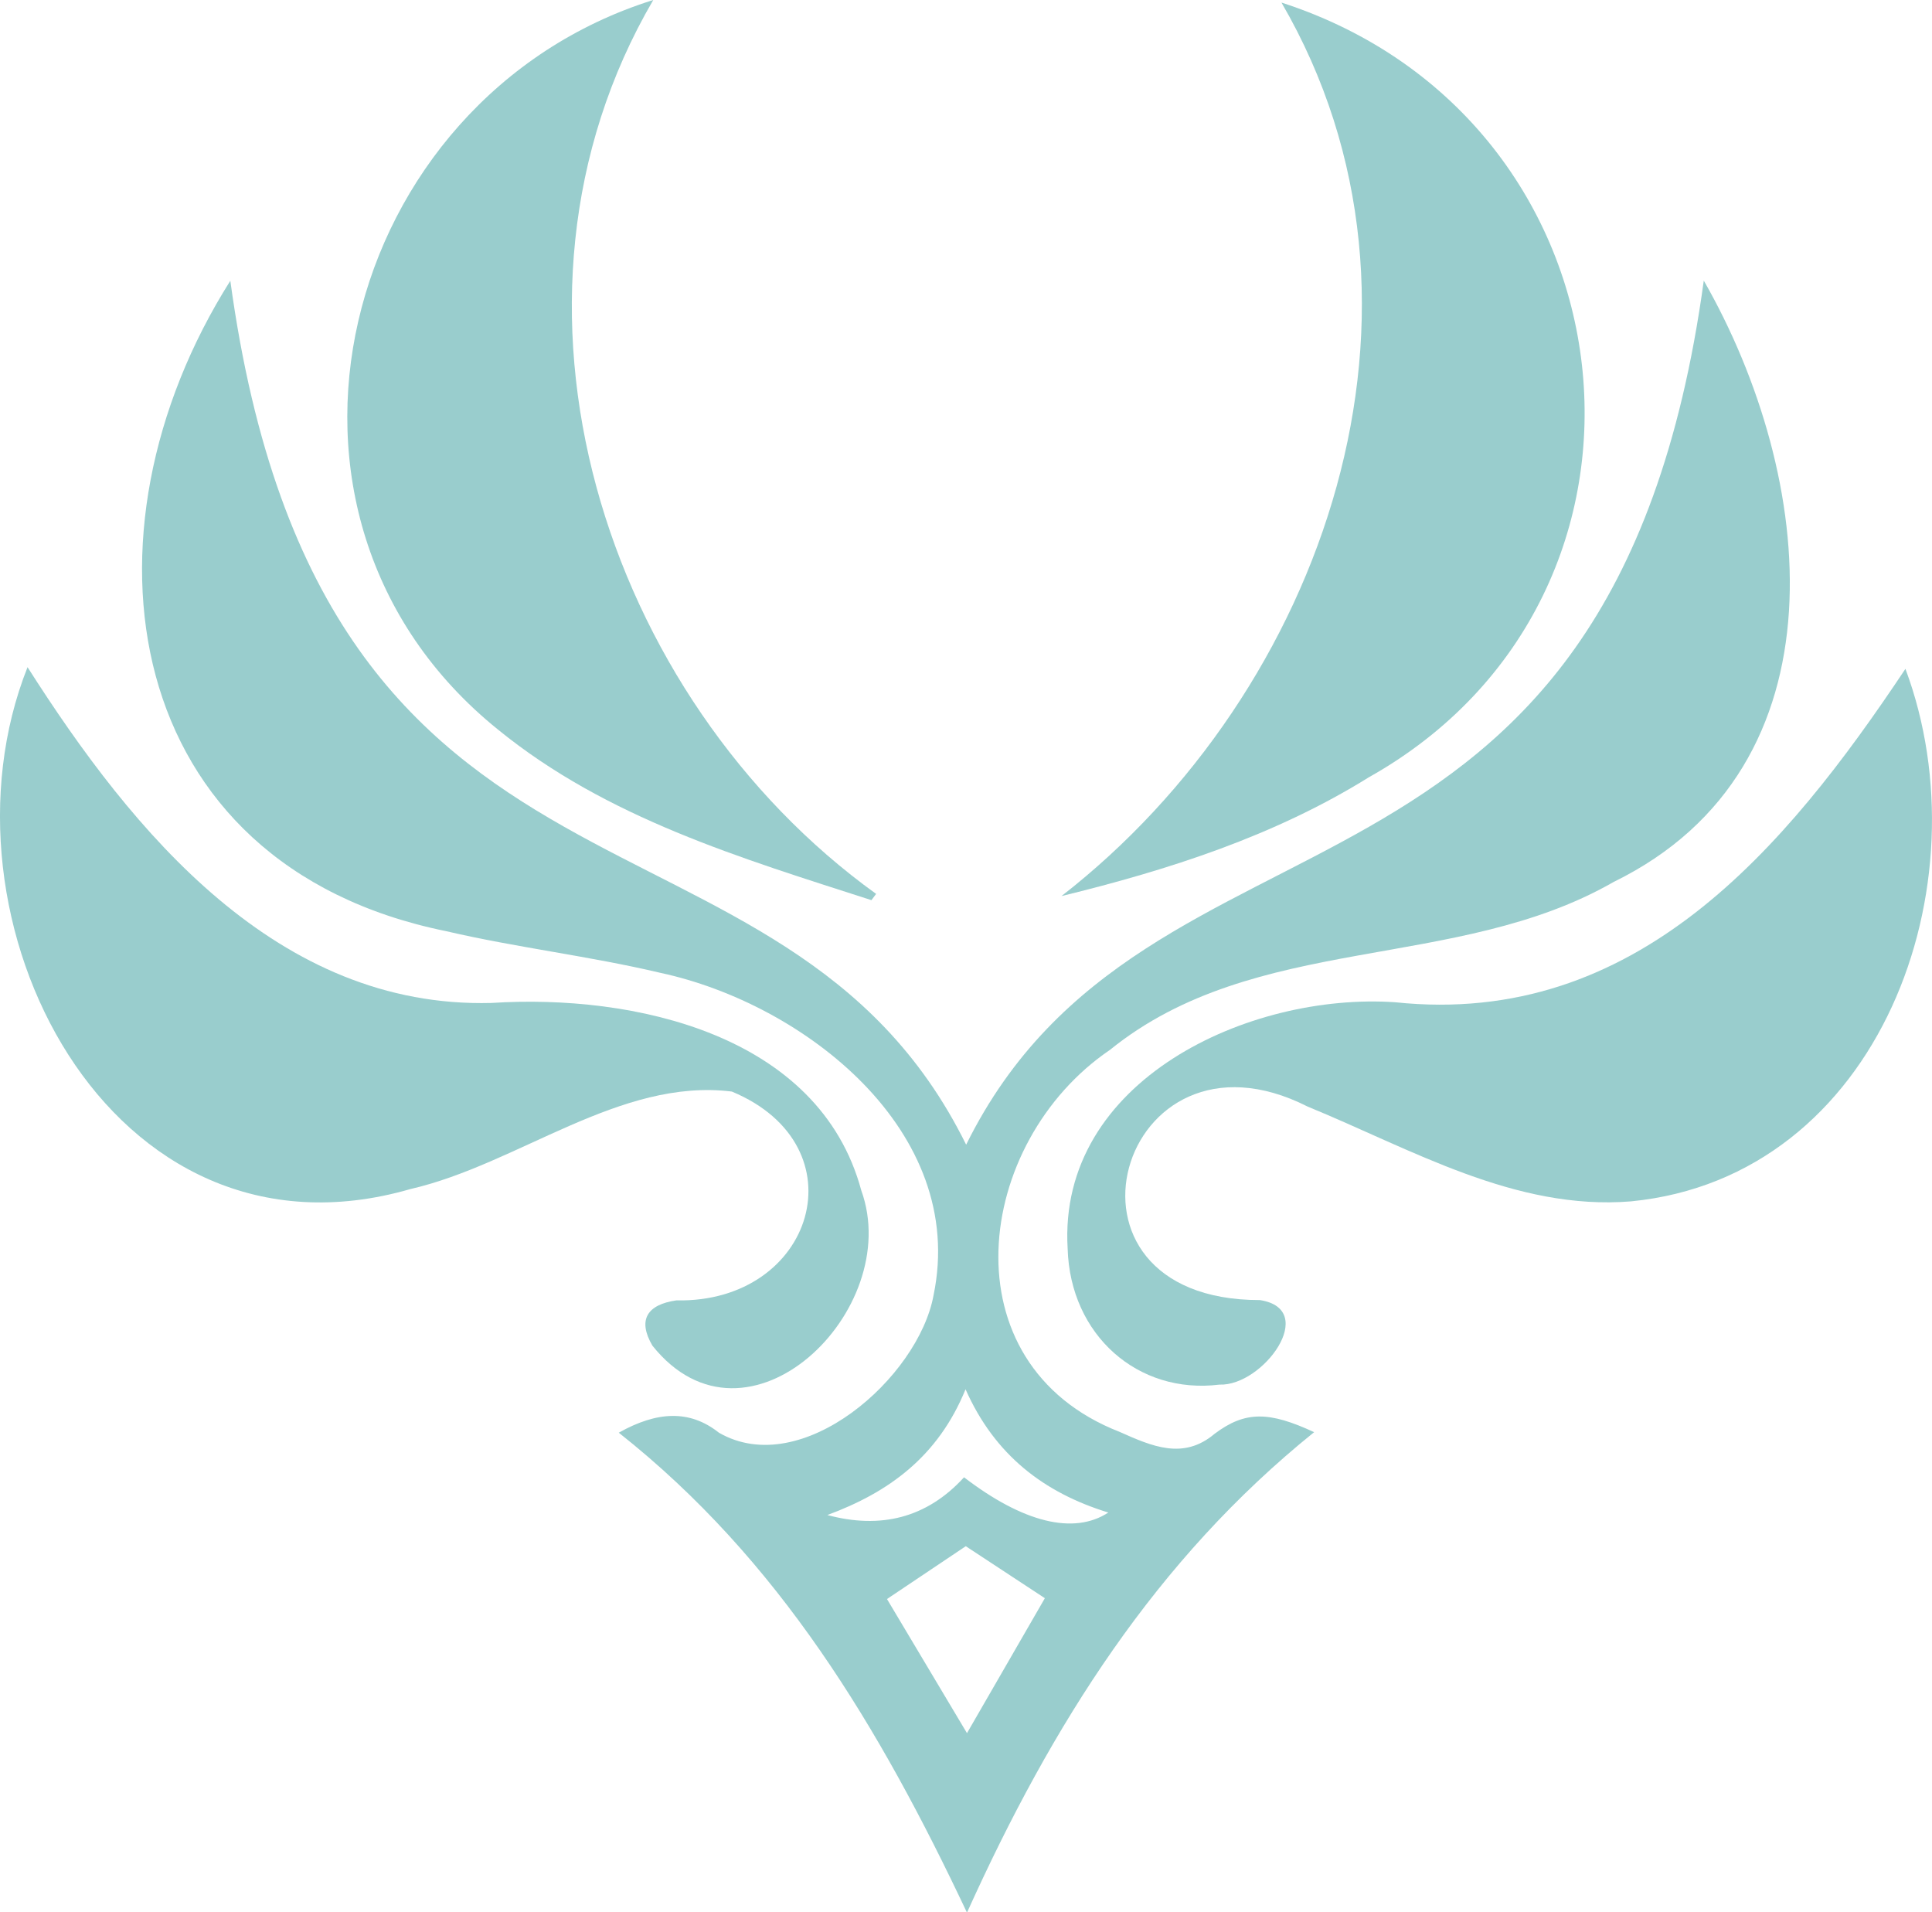 <svg xmlns="http://www.w3.org/2000/svg" viewBox="0 0 256 253.38"><defs><style>.anemo-element{fill:#99cdcd;}</style></defs><g id="anemo-element-svg"><path id="outer-bottom-left" class="anemo-element" d="M3.65,88.4c14,22,33.15,45.24,61.48,44.49,18.75-1.21,43.41,4.11,49,24.86C119.85,173.57,99,194,86.45,178.3c-2-3.41-.71-5.44,3.16-6,18.3.38,24.65-20.49,7.36-27.67-14.87-1.84-28.31,9.64-42.59,12.92C14.46,169.09-9.58,121.71,3.65,88.4Z"/><path id="outer-bottom-right" class="anemo-element" d="M252.48,88.62c10.67,28.57-3.35,67.33-36.37,70.56-15.35,1.25-29.11-6.93-42.84-12.56-25-12.67-36,25.65-6.32,25.64,7.87,1.22.4,11.43-5.37,11.2-10.79,1.34-19.77-6.55-20.11-18-1.35-22.36,24.12-34,43.43-32.66C216.72,136.15,236.58,112.49,252.48,88.62Z"/><path id="outer-top-right" class="anemo-element" d="M169.8.34C217.44,15.75,224.48,78.8,181.36,103c-12.49,7.77-26.54,12.27-40.71,15.73C175.54,91.61,193.25,40.62,169.8.34Z"/><path id="outer-top-left" class="anemo-element" d="M115.47,119.27C98.15,113.68,80.41,108.41,66,96.68,30.69,68.23,45.06,13,86.56,0c-23.42,40.08-6.51,92.48,29.53,118.44Z"/><path id="inner" class="anemo-element" d="M225.76,37.18c-12.21,89.21-73.58,65.65-97.74,114.49-24.44-49.47-85.28-24.8-97.5-114.47-21.2,33.52-14.69,77.38,28.6,86.18,9.36,2.18,19,3.3,28.34,5.51,19.13,4.1,40.75,21,36.24,42.73-2,10.91-17.47,24.55-28.44,18.21-3.88-3.08-8.22-2.84-13.27,0,21.27,16.82,34.53,39,46.14,63.59,11.29-25,25.06-46.78,46-63.66-5.93-2.75-9.11-2.85-13.18.21-4.16,3.52-8.33,1.65-12.6-.25-23.06-9-19.31-38.35-1.28-50.61,19.32-15.63,45.86-10.26,66.76-22.26C245,101.6,240.59,63.06,225.76,37.18ZM128.13,229.64l-10.6-17.77,10.44-7,10.48,6.89Zm18.73-29.23c-4.6,3-11.32,1.31-19.12-4.67-4.94,5.41-11.07,6.89-18.11,5,8.12-3,14.67-7.73,18.31-16.66C131.79,192.77,138.3,197.78,146.86,200.41Z"/></g></svg>